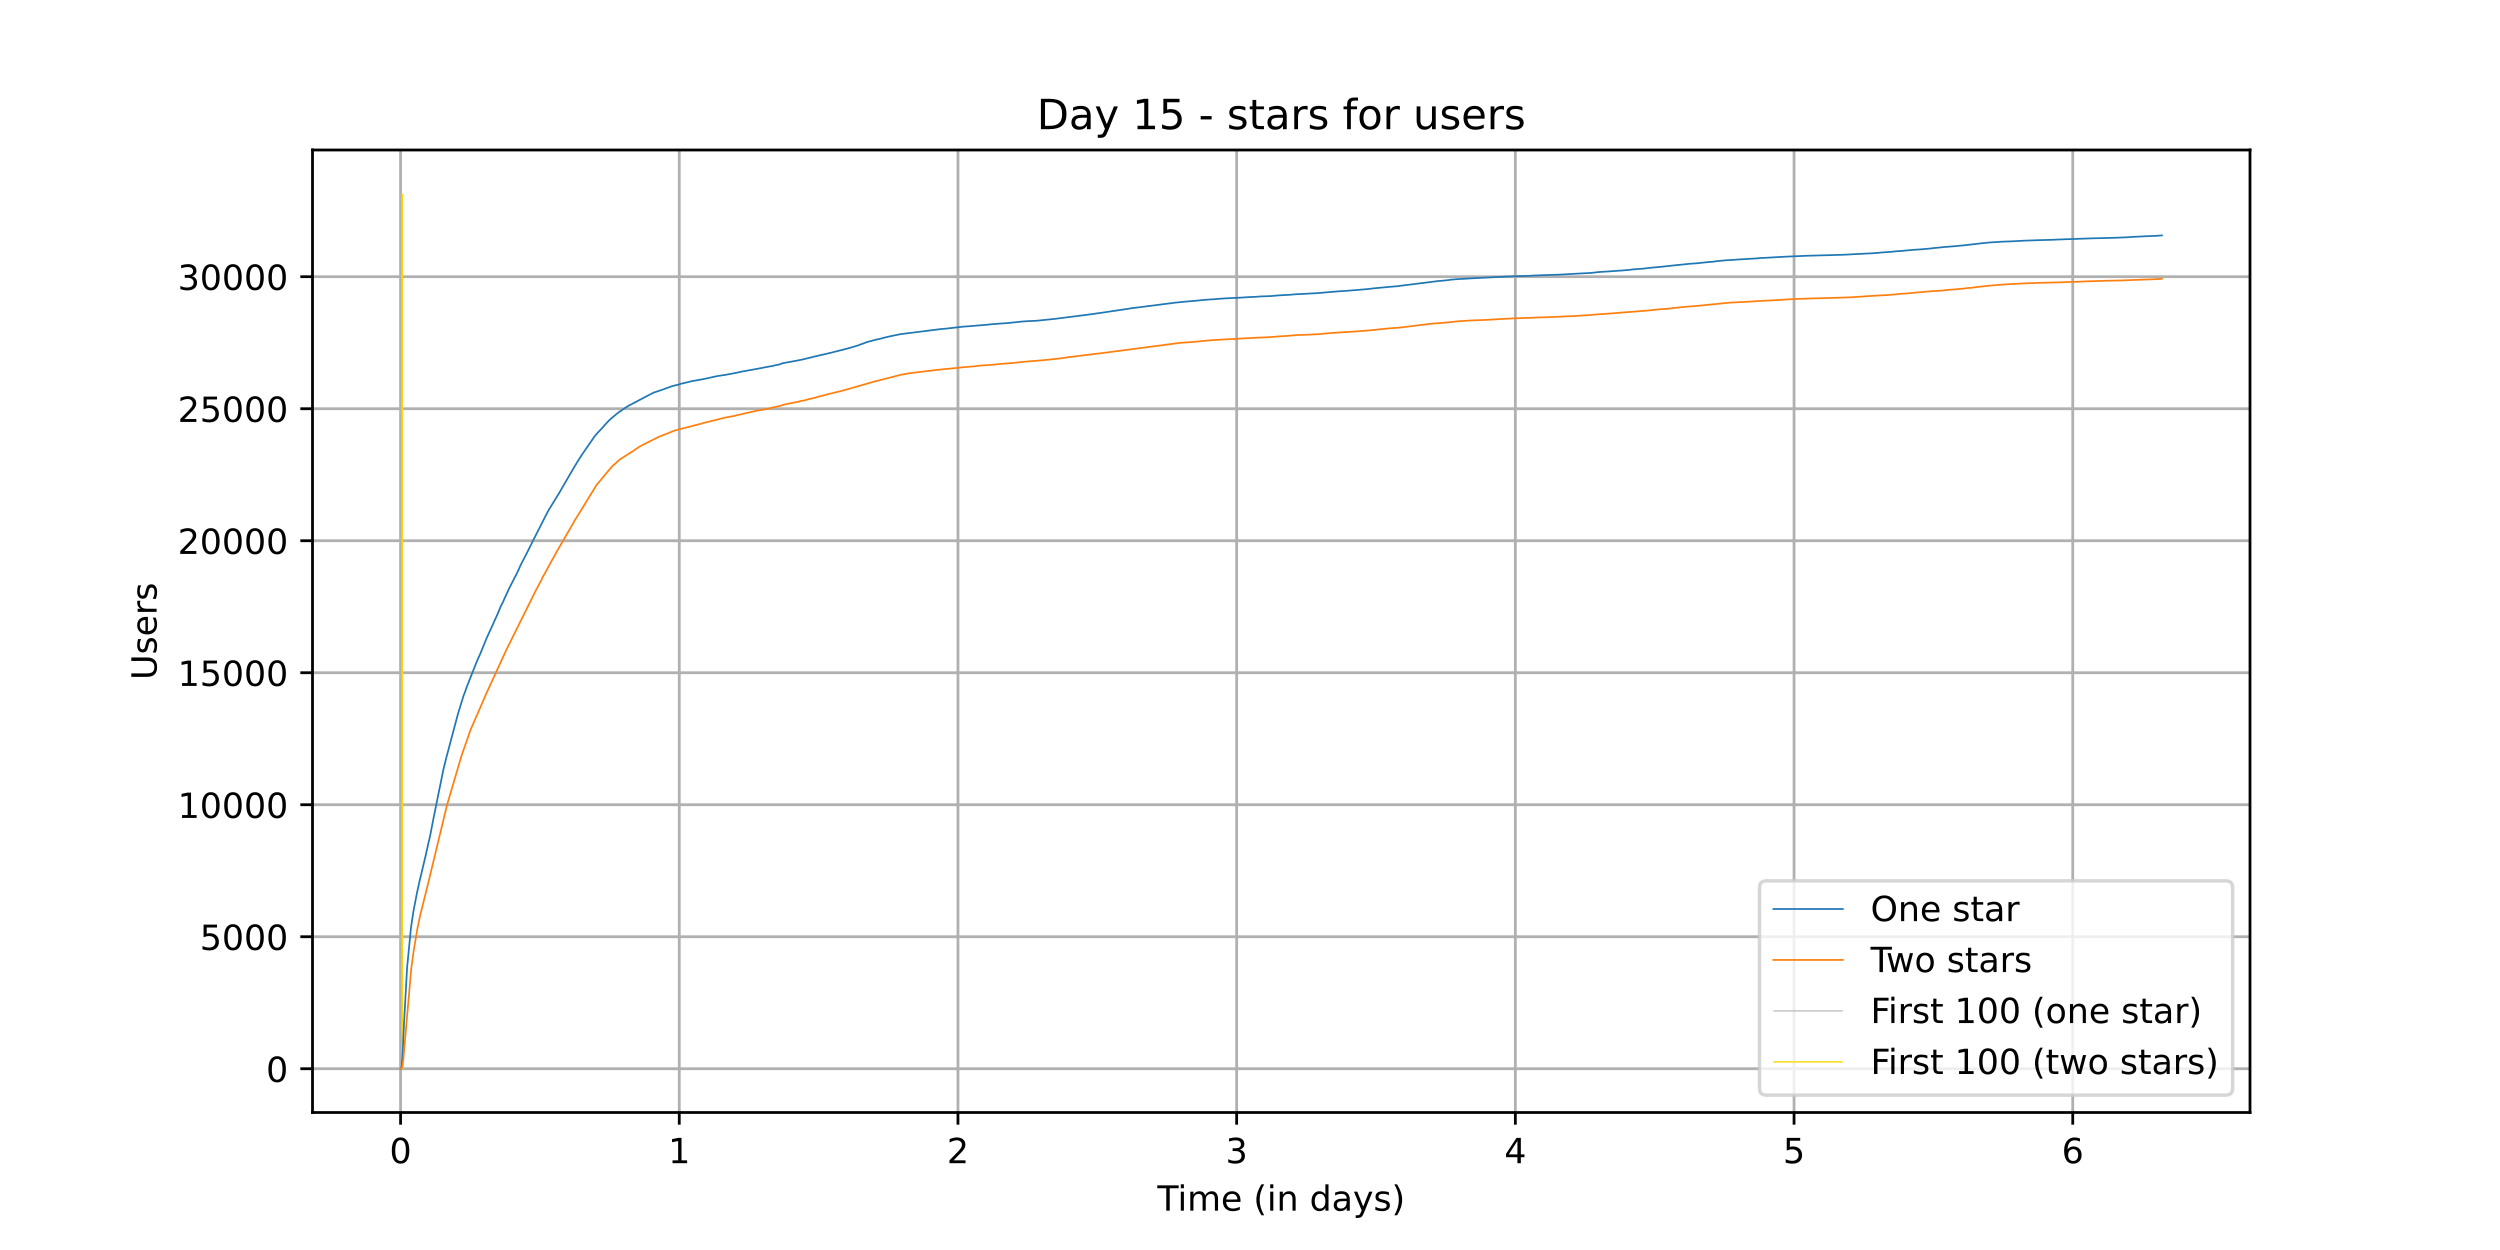 <?xml version="1.0" encoding="utf-8" standalone="no"?>
<!DOCTYPE svg PUBLIC "-//W3C//DTD SVG 1.1//EN"
  "http://www.w3.org/Graphics/SVG/1.1/DTD/svg11.dtd">
<!-- Created with matplotlib (https://matplotlib.org/) -->
<svg height="360pt" version="1.1" viewBox="0 0 720 360" width="720pt" xmlns="http://www.w3.org/2000/svg" xmlns:xlink="http://www.w3.org/1999/xlink">
 <defs>
  <style type="text/css">*{stroke-linecap:butt;stroke-linejoin:round;}</style>
 </defs>
 <g id="figure_1">
  <g id="patch_1">
   <path d="M 0 360 
L 720 360 
L 720 0 
L 0 0 
z
" style="fill:#ffffff;"/>
  </g>
  <g id="axes_1">
   <g id="patch_2">
    <path d="M 90 320.4 
L 648 320.4 
L 648 43.2 
L 90 43.2 
z
" style="fill:#ffffff;"/>
   </g>
   <g id="matplotlib.axis_1">
    <g id="xtick_1">
     <g id="line2d_1">
      <path clip-path="url(#p89fecfaa02)" d="M 115.364 320.4 
L 115.364 43.2 
" style="fill:none;stroke:#b0b0b0;stroke-linecap:square;stroke-width:0.8;"/>
     </g>
     <g id="line2d_2">
      <defs>
       <path d="M 0 0 
L 0 3.5 
" id="ma804db19ac" style="stroke:#000000;stroke-width:0.8;"/>
      </defs>
      <g>
       <use style="stroke:#000000;stroke-width:0.8;" x="115.364" xlink:href="#ma804db19ac" y="320.4"/>
      </g>
     </g>
     <g id="text_1">
      <!-- 0 -->
      <g transform="translate(112.182 334.998)scale(0.1 -0.1)">
       <defs>
        <path d="M 31.781 66.406 
Q 24.172 66.406 20.328 58.906 
Q 16.5 51.422 16.5 36.375 
Q 16.5 21.391 20.328 13.891 
Q 24.172 6.391 31.781 6.391 
Q 39.453 6.391 43.281 13.891 
Q 47.125 21.391 47.125 36.375 
Q 47.125 51.422 43.281 58.906 
Q 39.453 66.406 31.781 66.406 
z
M 31.781 74.219 
Q 44.047 74.219 50.516 64.516 
Q 56.984 54.828 56.984 36.375 
Q 56.984 17.969 50.516 8.266 
Q 44.047 -1.422 31.781 -1.422 
Q 19.531 -1.422 13.062 8.266 
Q 6.594 17.969 6.594 36.375 
Q 6.594 54.828 13.062 64.516 
Q 19.531 74.219 31.781 74.219 
z
" id="DejaVuSans-48"/>
       </defs>
       <use xlink:href="#DejaVuSans-48"/>
      </g>
     </g>
    </g>
    <g id="xtick_2">
     <g id="line2d_3">
      <path clip-path="url(#p89fecfaa02)" d="M 195.628 320.4 
L 195.628 43.2 
" style="fill:none;stroke:#b0b0b0;stroke-linecap:square;stroke-width:0.8;"/>
     </g>
     <g id="line2d_4">
      <g>
       <use style="stroke:#000000;stroke-width:0.8;" x="195.628" xlink:href="#ma804db19ac" y="320.4"/>
      </g>
     </g>
     <g id="text_2">
      <!-- 1 -->
      <g transform="translate(192.447 334.998)scale(0.1 -0.1)">
       <defs>
        <path d="M 12.406 8.297 
L 28.516 8.297 
L 28.516 63.922 
L 10.984 60.406 
L 10.984 69.391 
L 28.422 72.906 
L 38.281 72.906 
L 38.281 8.297 
L 54.391 8.297 
L 54.391 0 
L 12.406 0 
z
" id="DejaVuSans-49"/>
       </defs>
       <use xlink:href="#DejaVuSans-49"/>
      </g>
     </g>
    </g>
    <g id="xtick_3">
     <g id="line2d_5">
      <path clip-path="url(#p89fecfaa02)" d="M 275.892 320.4 
L 275.892 43.2 
" style="fill:none;stroke:#b0b0b0;stroke-linecap:square;stroke-width:0.8;"/>
     </g>
     <g id="line2d_6">
      <g>
       <use style="stroke:#000000;stroke-width:0.8;" x="275.892" xlink:href="#ma804db19ac" y="320.4"/>
      </g>
     </g>
     <g id="text_3">
      <!-- 2 -->
      <g transform="translate(272.711 334.998)scale(0.1 -0.1)">
       <defs>
        <path d="M 19.188 8.297 
L 53.609 8.297 
L 53.609 0 
L 7.328 0 
L 7.328 8.297 
Q 12.938 14.109 22.625 23.891 
Q 32.328 33.688 34.812 36.531 
Q 39.547 41.844 41.422 45.531 
Q 43.312 49.219 43.312 52.781 
Q 43.312 58.594 39.234 62.25 
Q 35.156 65.922 28.609 65.922 
Q 23.969 65.922 18.812 64.312 
Q 13.672 62.703 7.812 59.422 
L 7.812 69.391 
Q 13.766 71.781 18.938 73 
Q 24.125 74.219 28.422 74.219 
Q 39.75 74.219 46.484 68.547 
Q 53.219 62.891 53.219 53.422 
Q 53.219 48.922 51.531 44.891 
Q 49.859 40.875 45.406 35.406 
Q 44.188 33.984 37.641 27.219 
Q 31.109 20.453 19.188 8.297 
z
" id="DejaVuSans-50"/>
       </defs>
       <use xlink:href="#DejaVuSans-50"/>
      </g>
     </g>
    </g>
    <g id="xtick_4">
     <g id="line2d_7">
      <path clip-path="url(#p89fecfaa02)" d="M 356.157 320.4 
L 356.157 43.2 
" style="fill:none;stroke:#b0b0b0;stroke-linecap:square;stroke-width:0.8;"/>
     </g>
     <g id="line2d_8">
      <g>
       <use style="stroke:#000000;stroke-width:0.8;" x="356.157" xlink:href="#ma804db19ac" y="320.4"/>
      </g>
     </g>
     <g id="text_4">
      <!-- 3 -->
      <g transform="translate(352.976 334.998)scale(0.1 -0.1)">
       <defs>
        <path d="M 40.578 39.312 
Q 47.656 37.797 51.625 33 
Q 55.609 28.219 55.609 21.188 
Q 55.609 10.406 48.188 4.484 
Q 40.766 -1.422 27.094 -1.422 
Q 22.516 -1.422 17.656 -0.516 
Q 12.797 0.391 7.625 2.203 
L 7.625 11.719 
Q 11.719 9.328 16.594 8.109 
Q 21.484 6.891 26.812 6.891 
Q 36.078 6.891 40.938 10.547 
Q 45.797 14.203 45.797 21.188 
Q 45.797 27.641 41.281 31.266 
Q 36.766 34.906 28.719 34.906 
L 20.219 34.906 
L 20.219 43.016 
L 29.109 43.016 
Q 36.375 43.016 40.234 45.922 
Q 44.094 48.828 44.094 54.297 
Q 44.094 59.906 40.109 62.906 
Q 36.141 65.922 28.719 65.922 
Q 24.656 65.922 20.016 65.031 
Q 15.375 64.156 9.812 62.312 
L 9.812 71.094 
Q 15.438 72.656 20.344 73.438 
Q 25.25 74.219 29.594 74.219 
Q 40.828 74.219 47.359 69.109 
Q 53.906 64.016 53.906 55.328 
Q 53.906 49.266 50.438 45.094 
Q 46.969 40.922 40.578 39.312 
z
" id="DejaVuSans-51"/>
       </defs>
       <use xlink:href="#DejaVuSans-51"/>
      </g>
     </g>
    </g>
    <g id="xtick_5">
     <g id="line2d_9">
      <path clip-path="url(#p89fecfaa02)" d="M 436.421 320.4 
L 436.421 43.2 
" style="fill:none;stroke:#b0b0b0;stroke-linecap:square;stroke-width:0.8;"/>
     </g>
     <g id="line2d_10">
      <g>
       <use style="stroke:#000000;stroke-width:0.8;" x="436.421" xlink:href="#ma804db19ac" y="320.4"/>
      </g>
     </g>
     <g id="text_5">
      <!-- 4 -->
      <g transform="translate(433.24 334.998)scale(0.1 -0.1)">
       <defs>
        <path d="M 37.797 64.312 
L 12.891 25.391 
L 37.797 25.391 
z
M 35.203 72.906 
L 47.609 72.906 
L 47.609 25.391 
L 58.016 25.391 
L 58.016 17.188 
L 47.609 17.188 
L 47.609 0 
L 37.797 0 
L 37.797 17.188 
L 4.891 17.188 
L 4.891 26.703 
z
" id="DejaVuSans-52"/>
       </defs>
       <use xlink:href="#DejaVuSans-52"/>
      </g>
     </g>
    </g>
    <g id="xtick_6">
     <g id="line2d_11">
      <path clip-path="url(#p89fecfaa02)" d="M 516.686 320.4 
L 516.686 43.2 
" style="fill:none;stroke:#b0b0b0;stroke-linecap:square;stroke-width:0.8;"/>
     </g>
     <g id="line2d_12">
      <g>
       <use style="stroke:#000000;stroke-width:0.8;" x="516.686" xlink:href="#ma804db19ac" y="320.4"/>
      </g>
     </g>
     <g id="text_6">
      <!-- 5 -->
      <g transform="translate(513.504 334.998)scale(0.1 -0.1)">
       <defs>
        <path d="M 10.797 72.906 
L 49.516 72.906 
L 49.516 64.594 
L 19.828 64.594 
L 19.828 46.734 
Q 21.969 47.469 24.109 47.828 
Q 26.266 48.188 28.422 48.188 
Q 40.625 48.188 47.75 41.5 
Q 54.891 34.812 54.891 23.391 
Q 54.891 11.625 47.562 5.094 
Q 40.234 -1.422 26.906 -1.422 
Q 22.312 -1.422 17.547 -0.641 
Q 12.797 0.141 7.719 1.703 
L 7.719 11.625 
Q 12.109 9.234 16.797 8.062 
Q 21.484 6.891 26.703 6.891 
Q 35.156 6.891 40.078 11.328 
Q 45.016 15.766 45.016 23.391 
Q 45.016 31 40.078 35.438 
Q 35.156 39.891 26.703 39.891 
Q 22.75 39.891 18.812 39.016 
Q 14.891 38.141 10.797 36.281 
z
" id="DejaVuSans-53"/>
       </defs>
       <use xlink:href="#DejaVuSans-53"/>
      </g>
     </g>
    </g>
    <g id="xtick_7">
     <g id="line2d_13">
      <path clip-path="url(#p89fecfaa02)" d="M 596.95 320.4 
L 596.95 43.2 
" style="fill:none;stroke:#b0b0b0;stroke-linecap:square;stroke-width:0.8;"/>
     </g>
     <g id="line2d_14">
      <g>
       <use style="stroke:#000000;stroke-width:0.8;" x="596.95" xlink:href="#ma804db19ac" y="320.4"/>
      </g>
     </g>
     <g id="text_7">
      <!-- 6 -->
      <g transform="translate(593.769 334.998)scale(0.1 -0.1)">
       <defs>
        <path d="M 33.016 40.375 
Q 26.375 40.375 22.484 35.828 
Q 18.609 31.297 18.609 23.391 
Q 18.609 15.531 22.484 10.953 
Q 26.375 6.391 33.016 6.391 
Q 39.656 6.391 43.531 10.953 
Q 47.406 15.531 47.406 23.391 
Q 47.406 31.297 43.531 35.828 
Q 39.656 40.375 33.016 40.375 
z
M 52.594 71.297 
L 52.594 62.312 
Q 48.875 64.062 45.094 64.984 
Q 41.312 65.922 37.594 65.922 
Q 27.828 65.922 22.672 59.328 
Q 17.531 52.734 16.797 39.406 
Q 19.672 43.656 24.016 45.922 
Q 28.375 48.188 33.594 48.188 
Q 44.578 48.188 50.953 41.516 
Q 57.328 34.859 57.328 23.391 
Q 57.328 12.156 50.688 5.359 
Q 44.047 -1.422 33.016 -1.422 
Q 20.359 -1.422 13.672 8.266 
Q 6.984 17.969 6.984 36.375 
Q 6.984 53.656 15.188 63.938 
Q 23.391 74.219 37.203 74.219 
Q 40.922 74.219 44.703 73.484 
Q 48.484 72.75 52.594 71.297 
z
" id="DejaVuSans-54"/>
       </defs>
       <use xlink:href="#DejaVuSans-54"/>
      </g>
     </g>
    </g>
    <g id="text_8">
     <!-- Time (in days) -->
     <g transform="translate(333.327 348.677)scale(0.1 -0.1)">
      <defs>
       <path d="M -0.297 72.906 
L 61.375 72.906 
L 61.375 64.594 
L 35.5 64.594 
L 35.5 0 
L 25.594 0 
L 25.594 64.594 
L -0.297 64.594 
z
" id="DejaVuSans-84"/>
       <path d="M 9.422 54.688 
L 18.406 54.688 
L 18.406 0 
L 9.422 0 
z
M 9.422 75.984 
L 18.406 75.984 
L 18.406 64.594 
L 9.422 64.594 
z
" id="DejaVuSans-105"/>
       <path d="M 52 44.188 
Q 55.375 50.25 60.062 53.125 
Q 64.75 56 71.094 56 
Q 79.641 56 84.281 50.016 
Q 88.922 44.047 88.922 33.016 
L 88.922 0 
L 79.891 0 
L 79.891 32.719 
Q 79.891 40.578 77.094 44.375 
Q 74.312 48.188 68.609 48.188 
Q 61.625 48.188 57.562 43.547 
Q 53.516 38.922 53.516 30.906 
L 53.516 0 
L 44.484 0 
L 44.484 32.719 
Q 44.484 40.625 41.703 44.406 
Q 38.922 48.188 33.109 48.188 
Q 26.219 48.188 22.156 43.531 
Q 18.109 38.875 18.109 30.906 
L 18.109 0 
L 9.078 0 
L 9.078 54.688 
L 18.109 54.688 
L 18.109 46.188 
Q 21.188 51.219 25.484 53.609 
Q 29.781 56 35.688 56 
Q 41.656 56 45.828 52.969 
Q 50 49.953 52 44.188 
z
" id="DejaVuSans-109"/>
       <path d="M 56.203 29.594 
L 56.203 25.203 
L 14.891 25.203 
Q 15.484 15.922 20.484 11.062 
Q 25.484 6.203 34.422 6.203 
Q 39.594 6.203 44.453 7.469 
Q 49.312 8.734 54.109 11.281 
L 54.109 2.781 
Q 49.266 0.734 44.188 -0.344 
Q 39.109 -1.422 33.891 -1.422 
Q 20.797 -1.422 13.156 6.188 
Q 5.516 13.812 5.516 26.812 
Q 5.516 40.234 12.766 48.109 
Q 20.016 56 32.328 56 
Q 43.359 56 49.781 48.891 
Q 56.203 41.797 56.203 29.594 
z
M 47.219 32.234 
Q 47.125 39.594 43.094 43.984 
Q 39.062 48.391 32.422 48.391 
Q 24.906 48.391 20.391 44.141 
Q 15.875 39.891 15.188 32.172 
z
" id="DejaVuSans-101"/>
       <path id="DejaVuSans-32"/>
       <path d="M 31 75.875 
Q 24.469 64.656 21.281 53.656 
Q 18.109 42.672 18.109 31.391 
Q 18.109 20.125 21.312 9.062 
Q 24.516 -2 31 -13.188 
L 23.188 -13.188 
Q 15.875 -1.703 12.234 9.375 
Q 8.594 20.453 8.594 31.391 
Q 8.594 42.281 12.203 53.312 
Q 15.828 64.359 23.188 75.875 
z
" id="DejaVuSans-40"/>
       <path d="M 54.891 33.016 
L 54.891 0 
L 45.906 0 
L 45.906 32.719 
Q 45.906 40.484 42.875 44.328 
Q 39.844 48.188 33.797 48.188 
Q 26.516 48.188 22.312 43.547 
Q 18.109 38.922 18.109 30.906 
L 18.109 0 
L 9.078 0 
L 9.078 54.688 
L 18.109 54.688 
L 18.109 46.188 
Q 21.344 51.125 25.703 53.562 
Q 30.078 56 35.797 56 
Q 45.219 56 50.047 50.172 
Q 54.891 44.344 54.891 33.016 
z
" id="DejaVuSans-110"/>
       <path d="M 45.406 46.391 
L 45.406 75.984 
L 54.391 75.984 
L 54.391 0 
L 45.406 0 
L 45.406 8.203 
Q 42.578 3.328 38.25 0.953 
Q 33.938 -1.422 27.875 -1.422 
Q 17.969 -1.422 11.734 6.484 
Q 5.516 14.406 5.516 27.297 
Q 5.516 40.188 11.734 48.094 
Q 17.969 56 27.875 56 
Q 33.938 56 38.25 53.625 
Q 42.578 51.266 45.406 46.391 
z
M 14.797 27.297 
Q 14.797 17.391 18.875 11.75 
Q 22.953 6.109 30.078 6.109 
Q 37.203 6.109 41.297 11.75 
Q 45.406 17.391 45.406 27.297 
Q 45.406 37.203 41.297 42.844 
Q 37.203 48.484 30.078 48.484 
Q 22.953 48.484 18.875 42.844 
Q 14.797 37.203 14.797 27.297 
z
" id="DejaVuSans-100"/>
       <path d="M 34.281 27.484 
Q 23.391 27.484 19.188 25 
Q 14.984 22.516 14.984 16.5 
Q 14.984 11.719 18.141 8.906 
Q 21.297 6.109 26.703 6.109 
Q 34.188 6.109 38.703 11.406 
Q 43.219 16.703 43.219 25.484 
L 43.219 27.484 
z
M 52.203 31.203 
L 52.203 0 
L 43.219 0 
L 43.219 8.297 
Q 40.141 3.328 35.547 0.953 
Q 30.953 -1.422 24.312 -1.422 
Q 15.922 -1.422 10.953 3.297 
Q 6 8.016 6 15.922 
Q 6 25.141 12.172 29.828 
Q 18.359 34.516 30.609 34.516 
L 43.219 34.516 
L 43.219 35.406 
Q 43.219 41.609 39.141 45 
Q 35.062 48.391 27.688 48.391 
Q 23 48.391 18.547 47.266 
Q 14.109 46.141 10.016 43.891 
L 10.016 52.203 
Q 14.938 54.109 19.578 55.047 
Q 24.219 56 28.609 56 
Q 40.484 56 46.344 49.844 
Q 52.203 43.703 52.203 31.203 
z
" id="DejaVuSans-97"/>
       <path d="M 32.172 -5.078 
Q 28.375 -14.844 24.75 -17.812 
Q 21.141 -20.797 15.094 -20.797 
L 7.906 -20.797 
L 7.906 -13.281 
L 13.188 -13.281 
Q 16.891 -13.281 18.938 -11.516 
Q 21 -9.766 23.484 -3.219 
L 25.094 0.875 
L 2.984 54.688 
L 12.5 54.688 
L 29.594 11.922 
L 46.688 54.688 
L 56.203 54.688 
z
" id="DejaVuSans-121"/>
       <path d="M 44.281 53.078 
L 44.281 44.578 
Q 40.484 46.531 36.375 47.5 
Q 32.281 48.484 27.875 48.484 
Q 21.188 48.484 17.844 46.438 
Q 14.5 44.391 14.5 40.281 
Q 14.5 37.156 16.891 35.375 
Q 19.281 33.594 26.516 31.984 
L 29.594 31.297 
Q 39.156 29.25 43.188 25.516 
Q 47.219 21.781 47.219 15.094 
Q 47.219 7.469 41.188 3.016 
Q 35.156 -1.422 24.609 -1.422 
Q 20.219 -1.422 15.453 -0.562 
Q 10.688 0.297 5.422 2 
L 5.422 11.281 
Q 10.406 8.688 15.234 7.391 
Q 20.062 6.109 24.812 6.109 
Q 31.156 6.109 34.562 8.281 
Q 37.984 10.453 37.984 14.406 
Q 37.984 18.062 35.516 20.016 
Q 33.062 21.969 24.703 23.781 
L 21.578 24.516 
Q 13.234 26.266 9.516 29.906 
Q 5.812 33.547 5.812 39.891 
Q 5.812 47.609 11.281 51.797 
Q 16.75 56 26.812 56 
Q 31.781 56 36.172 55.266 
Q 40.578 54.547 44.281 53.078 
z
" id="DejaVuSans-115"/>
       <path d="M 8.016 75.875 
L 15.828 75.875 
Q 23.141 64.359 26.781 53.312 
Q 30.422 42.281 30.422 31.391 
Q 30.422 20.453 26.781 9.375 
Q 23.141 -1.703 15.828 -13.188 
L 8.016 -13.188 
Q 14.5 -2 17.703 9.062 
Q 20.906 20.125 20.906 31.391 
Q 20.906 42.672 17.703 53.656 
Q 14.5 64.656 8.016 75.875 
z
" id="DejaVuSans-41"/>
      </defs>
      <use xlink:href="#DejaVuSans-84"/>
      <use x="57.959" xlink:href="#DejaVuSans-105"/>
      <use x="85.742" xlink:href="#DejaVuSans-109"/>
      <use x="183.154" xlink:href="#DejaVuSans-101"/>
      <use x="244.678" xlink:href="#DejaVuSans-32"/>
      <use x="276.465" xlink:href="#DejaVuSans-40"/>
      <use x="315.479" xlink:href="#DejaVuSans-105"/>
      <use x="343.262" xlink:href="#DejaVuSans-110"/>
      <use x="406.641" xlink:href="#DejaVuSans-32"/>
      <use x="438.428" xlink:href="#DejaVuSans-100"/>
      <use x="501.904" xlink:href="#DejaVuSans-97"/>
      <use x="563.184" xlink:href="#DejaVuSans-121"/>
      <use x="622.363" xlink:href="#DejaVuSans-115"/>
      <use x="674.463" xlink:href="#DejaVuSans-41"/>
     </g>
    </g>
   </g>
   <g id="matplotlib.axis_2">
    <g id="ytick_1">
     <g id="line2d_15">
      <path clip-path="url(#p89fecfaa02)" d="M 90 307.8 
L 648 307.8 
" style="fill:none;stroke:#b0b0b0;stroke-linecap:square;stroke-width:0.8;"/>
     </g>
     <g id="line2d_16">
      <defs>
       <path d="M 0 0 
L -3.5 0 
" id="m6fd75dd769" style="stroke:#000000;stroke-width:0.8;"/>
      </defs>
      <g>
       <use style="stroke:#000000;stroke-width:0.8;" x="90" xlink:href="#m6fd75dd769" y="307.8"/>
      </g>
     </g>
     <g id="text_9">
      <!-- 0 -->
      <g transform="translate(76.638 311.599)scale(0.1 -0.1)">
       <use xlink:href="#DejaVuSans-48"/>
      </g>
     </g>
    </g>
    <g id="ytick_2">
     <g id="line2d_17">
      <path clip-path="url(#p89fecfaa02)" d="M 90 269.782 
L 648 269.782 
" style="fill:none;stroke:#b0b0b0;stroke-linecap:square;stroke-width:0.8;"/>
     </g>
     <g id="line2d_18">
      <g>
       <use style="stroke:#000000;stroke-width:0.8;" x="90" xlink:href="#m6fd75dd769" y="269.782"/>
      </g>
     </g>
     <g id="text_10">
      <!-- 5000 -->
      <g transform="translate(57.55 273.581)scale(0.1 -0.1)">
       <use xlink:href="#DejaVuSans-53"/>
       <use x="63.623" xlink:href="#DejaVuSans-48"/>
       <use x="127.246" xlink:href="#DejaVuSans-48"/>
       <use x="190.869" xlink:href="#DejaVuSans-48"/>
      </g>
     </g>
    </g>
    <g id="ytick_3">
     <g id="line2d_19">
      <path clip-path="url(#p89fecfaa02)" d="M 90 231.764 
L 648 231.764 
" style="fill:none;stroke:#b0b0b0;stroke-linecap:square;stroke-width:0.8;"/>
     </g>
     <g id="line2d_20">
      <g>
       <use style="stroke:#000000;stroke-width:0.8;" x="90" xlink:href="#m6fd75dd769" y="231.764"/>
      </g>
     </g>
     <g id="text_11">
      <!-- 10000 -->
      <g transform="translate(51.188 235.563)scale(0.1 -0.1)">
       <use xlink:href="#DejaVuSans-49"/>
       <use x="63.623" xlink:href="#DejaVuSans-48"/>
       <use x="127.246" xlink:href="#DejaVuSans-48"/>
       <use x="190.869" xlink:href="#DejaVuSans-48"/>
       <use x="254.492" xlink:href="#DejaVuSans-48"/>
      </g>
     </g>
    </g>
    <g id="ytick_4">
     <g id="line2d_21">
      <path clip-path="url(#p89fecfaa02)" d="M 90 193.746 
L 648 193.746 
" style="fill:none;stroke:#b0b0b0;stroke-linecap:square;stroke-width:0.8;"/>
     </g>
     <g id="line2d_22">
      <g>
       <use style="stroke:#000000;stroke-width:0.8;" x="90" xlink:href="#m6fd75dd769" y="193.746"/>
      </g>
     </g>
     <g id="text_12">
      <!-- 15000 -->
      <g transform="translate(51.188 197.545)scale(0.1 -0.1)">
       <use xlink:href="#DejaVuSans-49"/>
       <use x="63.623" xlink:href="#DejaVuSans-53"/>
       <use x="127.246" xlink:href="#DejaVuSans-48"/>
       <use x="190.869" xlink:href="#DejaVuSans-48"/>
       <use x="254.492" xlink:href="#DejaVuSans-48"/>
      </g>
     </g>
    </g>
    <g id="ytick_5">
     <g id="line2d_23">
      <path clip-path="url(#p89fecfaa02)" d="M 90 155.728 
L 648 155.728 
" style="fill:none;stroke:#b0b0b0;stroke-linecap:square;stroke-width:0.8;"/>
     </g>
     <g id="line2d_24">
      <g>
       <use style="stroke:#000000;stroke-width:0.8;" x="90" xlink:href="#m6fd75dd769" y="155.728"/>
      </g>
     </g>
     <g id="text_13">
      <!-- 20000 -->
      <g transform="translate(51.188 159.527)scale(0.1 -0.1)">
       <use xlink:href="#DejaVuSans-50"/>
       <use x="63.623" xlink:href="#DejaVuSans-48"/>
       <use x="127.246" xlink:href="#DejaVuSans-48"/>
       <use x="190.869" xlink:href="#DejaVuSans-48"/>
       <use x="254.492" xlink:href="#DejaVuSans-48"/>
      </g>
     </g>
    </g>
    <g id="ytick_6">
     <g id="line2d_25">
      <path clip-path="url(#p89fecfaa02)" d="M 90 117.71 
L 648 117.71 
" style="fill:none;stroke:#b0b0b0;stroke-linecap:square;stroke-width:0.8;"/>
     </g>
     <g id="line2d_26">
      <g>
       <use style="stroke:#000000;stroke-width:0.8;" x="90" xlink:href="#m6fd75dd769" y="117.71"/>
      </g>
     </g>
     <g id="text_14">
      <!-- 25000 -->
      <g transform="translate(51.188 121.509)scale(0.1 -0.1)">
       <use xlink:href="#DejaVuSans-50"/>
       <use x="63.623" xlink:href="#DejaVuSans-53"/>
       <use x="127.246" xlink:href="#DejaVuSans-48"/>
       <use x="190.869" xlink:href="#DejaVuSans-48"/>
       <use x="254.492" xlink:href="#DejaVuSans-48"/>
      </g>
     </g>
    </g>
    <g id="ytick_7">
     <g id="line2d_27">
      <path clip-path="url(#p89fecfaa02)" d="M 90 79.692 
L 648 79.692 
" style="fill:none;stroke:#b0b0b0;stroke-linecap:square;stroke-width:0.8;"/>
     </g>
     <g id="line2d_28">
      <g>
       <use style="stroke:#000000;stroke-width:0.8;" x="90" xlink:href="#m6fd75dd769" y="79.692"/>
      </g>
     </g>
     <g id="text_15">
      <!-- 30000 -->
      <g transform="translate(51.188 83.491)scale(0.1 -0.1)">
       <use xlink:href="#DejaVuSans-51"/>
       <use x="63.623" xlink:href="#DejaVuSans-48"/>
       <use x="127.246" xlink:href="#DejaVuSans-48"/>
       <use x="190.869" xlink:href="#DejaVuSans-48"/>
       <use x="254.492" xlink:href="#DejaVuSans-48"/>
      </g>
     </g>
    </g>
    <g id="text_16">
     <!-- Users -->
     <g transform="translate(45.108 195.801)rotate(-90)scale(0.1 -0.1)">
      <defs>
       <path d="M 8.688 72.906 
L 18.609 72.906 
L 18.609 28.609 
Q 18.609 16.891 22.844 11.734 
Q 27.094 6.594 36.625 6.594 
Q 46.094 6.594 50.344 11.734 
Q 54.594 16.891 54.594 28.609 
L 54.594 72.906 
L 64.5 72.906 
L 64.5 27.391 
Q 64.5 13.141 57.438 5.859 
Q 50.391 -1.422 36.625 -1.422 
Q 22.797 -1.422 15.734 5.859 
Q 8.688 13.141 8.688 27.391 
z
" id="DejaVuSans-85"/>
       <path d="M 41.109 46.297 
Q 39.594 47.172 37.812 47.578 
Q 36.031 48 33.891 48 
Q 26.266 48 22.188 43.047 
Q 18.109 38.094 18.109 28.812 
L 18.109 0 
L 9.078 0 
L 9.078 54.688 
L 18.109 54.688 
L 18.109 46.188 
Q 20.953 51.172 25.484 53.578 
Q 30.031 56 36.531 56 
Q 37.453 56 38.578 55.875 
Q 39.703 55.766 41.062 55.516 
z
" id="DejaVuSans-114"/>
      </defs>
      <use xlink:href="#DejaVuSans-85"/>
      <use x="73.193" xlink:href="#DejaVuSans-115"/>
      <use x="125.293" xlink:href="#DejaVuSans-101"/>
      <use x="186.816" xlink:href="#DejaVuSans-114"/>
      <use x="227.93" xlink:href="#DejaVuSans-115"/>
     </g>
    </g>
   </g>
   <g id="LineCollection_1">
    <path clip-path="url(#p89fecfaa02)" d="M 115.69 307.8 
L 115.69 55.8 
" style="fill:none;stroke:#c0c0c0;stroke-width:0.4;"/>
   </g>
   <g id="LineCollection_2">
    <path clip-path="url(#p89fecfaa02)" d="M 115.91 307.8 
L 115.91 55.8 
" style="fill:none;stroke:#ffd700;stroke-width:0.4;"/>
   </g>
   <g id="line2d_29">
    <path clip-path="url(#p89fecfaa02)" d="M 115.364 307.8 
L 115.522 307.739 
L 115.69 307.024 
L 115.966 303.382 
L 116.352 294.874 
L 117.236 278.785 
L 118.341 267.349 
L 119.059 262.505 
L 120.108 257.046 
L 120.826 253.799 
L 122.541 246.599 
L 123.427 242.622 
L 123.759 241.223 
L 124.091 239.634 
L 124.865 235.589 
L 127.688 221.674 
L 128.407 218.709 
L 131.888 205.608 
L 133.546 200.224 
L 133.876 199.449 
L 134.319 198.11 
L 137.301 190.56 
L 138.407 188.074 
L 140.174 183.724 
L 141.776 180.227 
L 142.274 179.094 
L 143.322 176.82 
L 144.207 174.646 
L 144.372 174.334 
L 144.925 173.262 
L 145.477 171.962 
L 145.698 171.536 
L 146.471 169.81 
L 146.748 169.247 
L 148.128 166.54 
L 148.791 165.271 
L 149.455 163.887 
L 149.896 162.83 
L 151.94 158.876 
L 152.271 158.214 
L 153.597 155.538 
L 156.469 149.888 
L 156.856 149.113 
L 157.795 147.303 
L 158.016 146.908 
L 159.839 143.927 
L 160.667 142.581 
L 160.778 142.429 
L 165.033 135.107 
L 166.083 133.358 
L 166.635 132.453 
L 167.077 131.784 
L 167.52 131.07 
L 171.112 125.861 
L 171.333 125.565 
L 171.886 124.903 
L 172.383 124.356 
L 173.213 123.504 
L 174.096 122.493 
L 175.146 121.352 
L 175.477 121.01 
L 176.141 120.432 
L 176.527 120.105 
L 176.859 119.831 
L 177.025 119.687 
L 178.02 118.866 
L 178.352 118.622 
L 178.959 118.242 
L 179.18 118.075 
L 179.401 117.908 
L 179.843 117.611 
L 180.064 117.444 
L 180.45 117.223 
L 180.948 116.904 
L 181.39 116.668 
L 186.087 114.182 
L 186.584 113.931 
L 187.69 113.361 
L 188.297 113.057 
L 190.396 112.365 
L 192.938 111.437 
L 193.435 111.262 
L 194.318 111.011 
L 195.423 110.776 
L 195.865 110.593 
L 198.847 109.878 
L 199.234 109.772 
L 202.383 109.224 
L 204.095 108.859 
L 205.255 108.593 
L 206.802 108.274 
L 207.575 108.168 
L 207.906 108.107 
L 208.735 107.985 
L 209.343 107.879 
L 210.502 107.666 
L 212.27 107.324 
L 212.656 107.232 
L 213.32 107.073 
L 215.971 106.601 
L 216.468 106.51 
L 218.898 106.069 
L 219.451 105.955 
L 221.55 105.552 
L 222.323 105.453 
L 222.987 105.271 
L 223.374 105.156 
L 224.092 105.058 
L 224.479 104.959 
L 225.475 104.579 
L 225.862 104.525 
L 228.403 104.062 
L 229.397 103.887 
L 229.894 103.78 
L 231.44 103.461 
L 234.755 102.647 
L 235.197 102.541 
L 237.627 101.986 
L 238.678 101.742 
L 244.206 100.343 
L 244.924 100.138 
L 247.356 99.408 
L 247.687 99.233 
L 248.296 99.058 
L 249.014 98.769 
L 249.456 98.602 
L 250.341 98.336 
L 250.892 98.23 
L 251.445 98.032 
L 251.887 97.933 
L 253.932 97.469 
L 254.153 97.378 
L 254.816 97.211 
L 255.921 96.952 
L 257.745 96.564 
L 259.402 96.23 
L 260.12 96.139 
L 271.116 94.747 
L 272.496 94.641 
L 277.467 94.07 
L 278.96 93.964 
L 280.837 93.812 
L 282.107 93.705 
L 284.21 93.531 
L 285.095 93.432 
L 285.702 93.363 
L 287.194 93.264 
L 287.804 93.211 
L 289.406 93.097 
L 290.676 92.991 
L 294.101 92.633 
L 295.371 92.527 
L 296.642 92.458 
L 298.908 92.352 
L 299.626 92.261 
L 302.553 91.964 
L 303.547 91.858 
L 314.817 90.428 
L 315.37 90.345 
L 315.7 90.284 
L 316.529 90.177 
L 325.369 88.862 
L 325.922 88.756 
L 326.64 88.672 
L 338.524 87.159 
L 339.573 87.052 
L 342.335 86.786 
L 343.717 86.68 
L 344.048 86.649 
L 346.976 86.353 
L 348.412 86.246 
L 349.571 86.193 
L 350.731 86.087 
L 352.444 85.957 
L 354.598 85.851 
L 355.15 85.813 
L 356.145 85.783 
L 357.912 85.684 
L 358.464 85.638 
L 360.452 85.532 
L 361.502 85.494 
L 362.828 85.387 
L 363.878 85.349 
L 366.308 85.25 
L 366.86 85.197 
L 367.965 85.091 
L 369.346 85.007 
L 371.389 84.9 
L 373.377 84.733 
L 375.863 84.627 
L 377.354 84.528 
L 379.455 84.421 
L 381.775 84.216 
L 382.88 84.117 
L 383.488 84.056 
L 384.924 83.965 
L 385.31 83.904 
L 387.298 83.798 
L 389.398 83.623 
L 390.778 83.524 
L 391.11 83.494 
L 392.27 83.387 
L 394.258 83.22 
L 394.976 83.114 
L 397.959 82.817 
L 399.065 82.726 
L 399.451 82.673 
L 400.722 82.566 
L 402.547 82.422 
L 403.21 82.323 
L 403.596 82.27 
L 413.268 81.061 
L 414.042 80.954 
L 416.087 80.779 
L 416.972 80.68 
L 417.856 80.551 
L 419.017 80.452 
L 419.624 80.399 
L 421.669 80.293 
L 423.105 80.201 
L 425.15 80.095 
L 426.475 80.019 
L 428.74 79.913 
L 430.011 79.844 
L 432.11 79.738 
L 433.325 79.677 
L 435.977 79.57 
L 436.971 79.54 
L 440.397 79.434 
L 441.779 79.35 
L 444.65 79.243 
L 445.7 79.205 
L 448.793 79.107 
L 449.29 79.084 
L 451.279 78.977 
L 452.715 78.886 
L 454.758 78.78 
L 455.974 78.719 
L 458.018 78.62 
L 458.682 78.544 
L 459.565 78.453 
L 459.951 78.392 
L 461.388 78.285 
L 461.886 78.255 
L 463.653 78.148 
L 465.365 78.019 
L 467.077 77.913 
L 469.397 77.707 
L 470.06 77.616 
L 470.391 77.578 
L 471.772 77.472 
L 473.32 77.365 
L 474.203 77.259 
L 474.977 77.16 
L 477.574 76.909 
L 478.789 76.803 
L 482.712 76.369 
L 483.816 76.263 
L 486.91 75.943 
L 488.566 75.837 
L 492.102 75.464 
L 493.427 75.373 
L 493.649 75.328 
L 494.367 75.221 
L 497.129 74.955 
L 499.007 74.849 
L 500.663 74.727 
L 502.652 74.62 
L 504.254 74.514 
L 505.911 74.423 
L 506.243 74.392 
L 507.403 74.286 
L 508.453 74.248 
L 510.33 74.141 
L 511.656 74.065 
L 513.479 73.959 
L 514.639 73.906 
L 517.125 73.799 
L 518.23 73.754 
L 520.715 73.647 
L 521.654 73.624 
L 525.465 73.518 
L 526.349 73.503 
L 529.885 73.396 
L 530.879 73.366 
L 533.089 73.259 
L 533.64 73.221 
L 535.85 73.115 
L 537.12 73.046 
L 539.276 72.94 
L 540.877 72.826 
L 541.871 72.72 
L 543.529 72.605 
L 544.744 72.507 
L 545.296 72.461 
L 546.29 72.355 
L 547.616 72.279 
L 548.666 72.172 
L 551.096 71.944 
L 552.864 71.838 
L 554.908 71.663 
L 556.012 71.564 
L 556.73 71.465 
L 557.835 71.358 
L 560.487 71.1 
L 561.869 70.994 
L 563.746 70.841 
L 564.63 70.743 
L 565.183 70.697 
L 566.177 70.591 
L 571.315 69.997 
L 572.42 69.891 
L 573.028 69.83 
L 574.795 69.724 
L 576.397 69.61 
L 579.436 69.503 
L 580.706 69.435 
L 582.639 69.328 
L 583.689 69.29 
L 586.726 69.184 
L 587.721 69.153 
L 591.422 69.047 
L 592.637 68.986 
L 595.398 68.88 
L 596.227 68.872 
L 598.934 68.766 
L 599.984 68.728 
L 603.243 68.621 
L 604.127 68.606 
L 608.324 68.5 
L 609.319 68.469 
L 612.025 68.363 
L 613.295 68.294 
L 614.736 68.188 
L 615.73 68.157 
L 617.664 68.051 
L 618.714 68.013 
L 621.144 67.906 
L 622.636 67.8 
L 622.636 67.8 
" style="fill:none;stroke:#1f77b4;stroke-linecap:square;stroke-width:0.5;"/>
   </g>
   <g id="line2d_30">
    <path clip-path="url(#p89fecfaa02)" d="M 115.364 307.8 
L 115.634 307.777 
L 115.855 307.207 
L 116.131 305.412 
L 118.451 278.861 
L 119.169 273.629 
L 120.164 267.691 
L 120.992 263.676 
L 122.041 259.487 
L 123.096 255.252 
L 128.738 231.855 
L 132.993 217.408 
L 134.429 213.333 
L 135.589 210.003 
L 136.473 208.018 
L 139.18 201.783 
L 139.733 200.437 
L 145.863 187.093 
L 154.315 170.046 
L 154.647 169.475 
L 155.586 167.628 
L 155.807 167.324 
L 156.304 166.16 
L 156.912 165.156 
L 159.121 161.066 
L 159.287 160.807 
L 159.563 160.328 
L 159.895 159.712 
L 160.557 158.496 
L 164.315 152.025 
L 164.536 151.645 
L 165.475 149.972 
L 166.802 147.82 
L 167.133 147.296 
L 171.886 139.548 
L 172.051 139.373 
L 172.328 139.061 
L 176.141 134.461 
L 176.417 134.263 
L 176.693 133.929 
L 176.859 133.814 
L 177.136 133.586 
L 177.412 133.343 
L 177.743 132.986 
L 178.461 132.362 
L 181.777 130.233 
L 182.385 129.891 
L 182.827 129.549 
L 183.656 128.994 
L 183.988 128.758 
L 184.706 128.347 
L 185.092 128.157 
L 185.81 127.754 
L 186.419 127.473 
L 186.916 127.222 
L 189.734 125.808 
L 194.429 123.96 
L 194.981 123.854 
L 195.478 123.679 
L 202.051 121.998 
L 202.659 121.808 
L 206.911 120.759 
L 207.74 120.539 
L 208.458 120.356 
L 210.337 119.991 
L 211.497 119.778 
L 211.883 119.679 
L 214.038 119.193 
L 214.7 119.003 
L 215.253 118.881 
L 215.75 118.782 
L 218.07 118.257 
L 221.329 117.71 
L 222.378 117.383 
L 223.871 117.094 
L 224.203 116.988 
L 224.645 116.912 
L 225.144 116.744 
L 225.585 116.562 
L 227.132 116.25 
L 228.9 115.9 
L 229.397 115.802 
L 229.894 115.71 
L 230.446 115.513 
L 231.109 115.414 
L 231.606 115.322 
L 232.434 115.117 
L 232.822 114.98 
L 233.375 114.874 
L 234.037 114.699 
L 234.59 114.593 
L 235.032 114.44 
L 235.363 114.342 
L 236.358 114.098 
L 237.186 113.87 
L 238.071 113.657 
L 238.292 113.574 
L 238.678 113.475 
L 241.994 112.676 
L 242.436 112.57 
L 250.341 110.312 
L 250.782 110.175 
L 251.224 110.068 
L 251.666 109.901 
L 252.993 109.627 
L 253.49 109.468 
L 258.739 108.122 
L 259.126 108.015 
L 261.115 107.643 
L 261.501 107.544 
L 268.575 106.685 
L 269.348 106.586 
L 269.734 106.54 
L 270.84 106.449 
L 271.281 106.373 
L 272.441 106.274 
L 273.049 106.213 
L 275.7 105.955 
L 276.694 105.848 
L 277.135 105.78 
L 278.573 105.674 
L 279.18 105.613 
L 280.395 105.514 
L 281.113 105.43 
L 281.998 105.331 
L 282.605 105.263 
L 284.486 105.156 
L 286.531 104.989 
L 287.416 104.883 
L 288.081 104.814 
L 289.737 104.693 
L 291.34 104.586 
L 292.002 104.503 
L 293.052 104.404 
L 293.77 104.312 
L 294.709 104.206 
L 296.753 104.031 
L 298.245 103.925 
L 300.399 103.742 
L 301.558 103.636 
L 305.979 103.142 
L 306.641 103.035 
L 307.524 102.898 
L 308.242 102.799 
L 315.867 101.864 
L 316.915 101.758 
L 317.744 101.644 
L 339.74 98.754 
L 341.286 98.648 
L 343.053 98.519 
L 344.545 98.412 
L 345.153 98.344 
L 346.036 98.237 
L 346.644 98.176 
L 347.915 98.07 
L 349.737 97.925 
L 351.671 97.819 
L 352.223 97.773 
L 354.653 97.667 
L 355.813 97.614 
L 357.194 97.507 
L 358.519 97.431 
L 360.673 97.325 
L 361.999 97.249 
L 364.596 97.142 
L 365.7 97.097 
L 367.026 96.99 
L 367.358 96.96 
L 369.07 96.831 
L 370.947 96.732 
L 371.665 96.648 
L 373.598 96.496 
L 376.636 96.39 
L 377.687 96.344 
L 379.732 96.245 
L 380.283 96.199 
L 381.388 96.093 
L 382.051 96.017 
L 383.266 95.911 
L 383.763 95.88 
L 385.697 95.774 
L 386.36 95.705 
L 388.183 95.606 
L 388.734 95.553 
L 390.778 95.447 
L 393.099 95.241 
L 394.646 95.135 
L 395.364 95.044 
L 396.523 94.945 
L 396.8 94.907 
L 397.518 94.816 
L 400.059 94.572 
L 401.44 94.466 
L 403.044 94.352 
L 403.984 94.245 
L 411.444 93.318 
L 412.605 93.211 
L 413.268 93.135 
L 414.981 93.029 
L 415.589 92.968 
L 416.807 92.861 
L 420.012 92.527 
L 421.558 92.42 
L 423.049 92.322 
L 425.868 92.215 
L 426.972 92.17 
L 429.237 92.063 
L 430.729 91.964 
L 432.497 91.858 
L 432.994 91.835 
L 434.099 91.789 
L 436.088 91.683 
L 437.082 91.652 
L 440.618 91.546 
L 441.944 91.47 
L 445.424 91.364 
L 445.921 91.341 
L 447.026 91.295 
L 449.622 91.189 
L 450.948 91.113 
L 453.764 91.006 
L 455.532 90.877 
L 457.41 90.77 
L 459.731 90.565 
L 461.277 90.459 
L 462.99 90.337 
L 464.536 90.231 
L 466.746 90.041 
L 468.181 89.934 
L 469.949 89.805 
L 471.331 89.698 
L 473.209 89.546 
L 474.535 89.44 
L 478.182 89.052 
L 479.783 88.953 
L 480.391 88.9 
L 481.33 88.794 
L 482.159 88.679 
L 483.319 88.573 
L 486.136 88.292 
L 487.738 88.185 
L 490.003 87.98 
L 490.997 87.874 
L 491.384 87.813 
L 492.765 87.706 
L 495.748 87.402 
L 496.632 87.296 
L 498.73 87.121 
L 501.106 87.014 
L 502.431 86.938 
L 504.696 86.832 
L 505.249 86.786 
L 506.961 86.657 
L 509.502 86.55 
L 510.773 86.482 
L 512.54 86.376 
L 514.031 86.277 
L 516.13 86.17 
L 516.517 86.125 
L 520.052 86.018 
L 520.384 85.988 
L 524.582 85.881 
L 525.576 85.851 
L 529.332 85.744 
L 529.774 85.729 
L 533.033 85.623 
L 534.524 85.524 
L 536.181 85.418 
L 537.949 85.288 
L 539.827 85.182 
L 541.264 85.091 
L 543.418 84.984 
L 545.518 84.809 
L 546.566 84.71 
L 546.954 84.65 
L 548.831 84.543 
L 551.483 84.292 
L 552.643 84.186 
L 554.741 84.003 
L 556.123 83.897 
L 557.779 83.775 
L 559.383 83.676 
L 560.045 83.593 
L 560.984 83.486 
L 562.531 83.38 
L 563.691 83.273 
L 565.791 83.091 
L 566.398 82.984 
L 568.167 82.848 
L 568.719 82.741 
L 569.437 82.657 
L 573.359 82.232 
L 574.795 82.125 
L 576.839 81.95 
L 578.551 81.844 
L 579.656 81.798 
L 581.589 81.692 
L 582.86 81.623 
L 586.175 81.517 
L 587.445 81.448 
L 592.361 81.342 
L 593.3 81.319 
L 595.841 81.213 
L 596.78 81.19 
L 599.873 81.083 
L 600.426 81.038 
L 604.679 80.931 
L 605.894 80.871 
L 611.142 80.764 
L 612.301 80.711 
L 615.344 80.604 
L 616.504 80.551 
L 619.764 80.445 
L 620.979 80.384 
L 622.636 80.285 
L 622.636 80.285 
" style="fill:none;stroke:#ff7f0e;stroke-linecap:square;stroke-width:0.5;"/>
   </g>
   <g id="patch_3">
    <path d="M 90 320.4 
L 90 43.2 
" style="fill:none;stroke:#000000;stroke-linecap:square;stroke-linejoin:miter;stroke-width:0.8;"/>
   </g>
   <g id="patch_4">
    <path d="M 648 320.4 
L 648 43.2 
" style="fill:none;stroke:#000000;stroke-linecap:square;stroke-linejoin:miter;stroke-width:0.8;"/>
   </g>
   <g id="patch_5">
    <path d="M 90 320.4 
L 648 320.4 
" style="fill:none;stroke:#000000;stroke-linecap:square;stroke-linejoin:miter;stroke-width:0.8;"/>
   </g>
   <g id="patch_6">
    <path d="M 90 43.2 
L 648 43.2 
" style="fill:none;stroke:#000000;stroke-linecap:square;stroke-linejoin:miter;stroke-width:0.8;"/>
   </g>
   <g id="text_17">
    <!-- Day 15 - stars for users -->
    <g transform="translate(298.609 37.2)scale(0.12 -0.12)">
     <defs>
      <path d="M 19.672 64.797 
L 19.672 8.109 
L 31.594 8.109 
Q 46.688 8.109 53.688 14.938 
Q 60.688 21.781 60.688 36.531 
Q 60.688 51.172 53.688 57.984 
Q 46.688 64.797 31.594 64.797 
z
M 9.812 72.906 
L 30.078 72.906 
Q 51.266 72.906 61.172 64.094 
Q 71.094 55.281 71.094 36.531 
Q 71.094 17.672 61.125 8.828 
Q 51.172 0 30.078 0 
L 9.812 0 
z
" id="DejaVuSans-68"/>
      <path d="M 4.891 31.391 
L 31.203 31.391 
L 31.203 23.391 
L 4.891 23.391 
z
" id="DejaVuSans-45"/>
      <path d="M 18.312 70.219 
L 18.312 54.688 
L 36.812 54.688 
L 36.812 47.703 
L 18.312 47.703 
L 18.312 18.016 
Q 18.312 11.328 20.141 9.422 
Q 21.969 7.516 27.594 7.516 
L 36.812 7.516 
L 36.812 0 
L 27.594 0 
Q 17.188 0 13.234 3.875 
Q 9.281 7.766 9.281 18.016 
L 9.281 47.703 
L 2.688 47.703 
L 2.688 54.688 
L 9.281 54.688 
L 9.281 70.219 
z
" id="DejaVuSans-116"/>
      <path d="M 37.109 75.984 
L 37.109 68.5 
L 28.516 68.5 
Q 23.688 68.5 21.797 66.547 
Q 19.922 64.594 19.922 59.516 
L 19.922 54.688 
L 34.719 54.688 
L 34.719 47.703 
L 19.922 47.703 
L 19.922 0 
L 10.891 0 
L 10.891 47.703 
L 2.297 47.703 
L 2.297 54.688 
L 10.891 54.688 
L 10.891 58.5 
Q 10.891 67.625 15.141 71.797 
Q 19.391 75.984 28.609 75.984 
z
" id="DejaVuSans-102"/>
      <path d="M 30.609 48.391 
Q 23.391 48.391 19.188 42.75 
Q 14.984 37.109 14.984 27.297 
Q 14.984 17.484 19.156 11.844 
Q 23.344 6.203 30.609 6.203 
Q 37.797 6.203 41.984 11.859 
Q 46.188 17.531 46.188 27.297 
Q 46.188 37.016 41.984 42.703 
Q 37.797 48.391 30.609 48.391 
z
M 30.609 56 
Q 42.328 56 49.016 48.375 
Q 55.719 40.766 55.719 27.297 
Q 55.719 13.875 49.016 6.219 
Q 42.328 -1.422 30.609 -1.422 
Q 18.844 -1.422 12.172 6.219 
Q 5.516 13.875 5.516 27.297 
Q 5.516 40.766 12.172 48.375 
Q 18.844 56 30.609 56 
z
" id="DejaVuSans-111"/>
      <path d="M 8.5 21.578 
L 8.5 54.688 
L 17.484 54.688 
L 17.484 21.922 
Q 17.484 14.156 20.5 10.266 
Q 23.531 6.391 29.594 6.391 
Q 36.859 6.391 41.078 11.031 
Q 45.312 15.672 45.312 23.688 
L 45.312 54.688 
L 54.297 54.688 
L 54.297 0 
L 45.312 0 
L 45.312 8.406 
Q 42.047 3.422 37.719 1 
Q 33.406 -1.422 27.688 -1.422 
Q 18.266 -1.422 13.375 4.438 
Q 8.5 10.297 8.5 21.578 
z
M 31.109 56 
z
" id="DejaVuSans-117"/>
     </defs>
     <use xlink:href="#DejaVuSans-68"/>
     <use x="77.002" xlink:href="#DejaVuSans-97"/>
     <use x="138.281" xlink:href="#DejaVuSans-121"/>
     <use x="197.461" xlink:href="#DejaVuSans-32"/>
     <use x="229.248" xlink:href="#DejaVuSans-49"/>
     <use x="292.871" xlink:href="#DejaVuSans-53"/>
     <use x="356.494" xlink:href="#DejaVuSans-32"/>
     <use x="388.281" xlink:href="#DejaVuSans-45"/>
     <use x="424.365" xlink:href="#DejaVuSans-32"/>
     <use x="456.152" xlink:href="#DejaVuSans-115"/>
     <use x="508.252" xlink:href="#DejaVuSans-116"/>
     <use x="547.461" xlink:href="#DejaVuSans-97"/>
     <use x="608.74" xlink:href="#DejaVuSans-114"/>
     <use x="649.854" xlink:href="#DejaVuSans-115"/>
     <use x="701.953" xlink:href="#DejaVuSans-32"/>
     <use x="733.74" xlink:href="#DejaVuSans-102"/>
     <use x="768.945" xlink:href="#DejaVuSans-111"/>
     <use x="830.127" xlink:href="#DejaVuSans-114"/>
     <use x="871.24" xlink:href="#DejaVuSans-32"/>
     <use x="903.027" xlink:href="#DejaVuSans-117"/>
     <use x="966.406" xlink:href="#DejaVuSans-115"/>
     <use x="1018.506" xlink:href="#DejaVuSans-101"/>
     <use x="1080.029" xlink:href="#DejaVuSans-114"/>
     <use x="1121.143" xlink:href="#DejaVuSans-115"/>
    </g>
   </g>
   <g id="legend_1">
    <g id="patch_7">
     <path d="M 508.734 315.4 
L 641 315.4 
Q 643 315.4 643 313.4 
L 643 255.688 
Q 643 253.688 641 253.688 
L 508.734 253.688 
Q 506.734 253.688 506.734 255.688 
L 506.734 313.4 
Q 506.734 315.4 508.734 315.4 
z
" style="fill:#ffffff;opacity:0.8;stroke:#cccccc;stroke-linejoin:miter;"/>
    </g>
    <g id="line2d_31">
     <path d="M 510.734 261.786 
L 530.734 261.786 
" style="fill:none;stroke:#1f77b4;stroke-linecap:square;stroke-width:0.5;"/>
    </g>
    <g id="line2d_32"/>
    <g id="text_18">
     <!-- One star -->
     <g transform="translate(538.734 265.286)scale(0.1 -0.1)">
      <defs>
       <path d="M 39.406 66.219 
Q 28.656 66.219 22.328 58.203 
Q 16.016 50.203 16.016 36.375 
Q 16.016 22.609 22.328 14.594 
Q 28.656 6.594 39.406 6.594 
Q 50.141 6.594 56.422 14.594 
Q 62.703 22.609 62.703 36.375 
Q 62.703 50.203 56.422 58.203 
Q 50.141 66.219 39.406 66.219 
z
M 39.406 74.219 
Q 54.734 74.219 63.906 63.938 
Q 73.094 53.656 73.094 36.375 
Q 73.094 19.141 63.906 8.859 
Q 54.734 -1.422 39.406 -1.422 
Q 24.031 -1.422 14.812 8.828 
Q 5.609 19.094 5.609 36.375 
Q 5.609 53.656 14.812 63.938 
Q 24.031 74.219 39.406 74.219 
z
" id="DejaVuSans-79"/>
      </defs>
      <use xlink:href="#DejaVuSans-79"/>
      <use x="78.711" xlink:href="#DejaVuSans-110"/>
      <use x="142.09" xlink:href="#DejaVuSans-101"/>
      <use x="203.613" xlink:href="#DejaVuSans-32"/>
      <use x="235.4" xlink:href="#DejaVuSans-115"/>
      <use x="287.5" xlink:href="#DejaVuSans-116"/>
      <use x="326.709" xlink:href="#DejaVuSans-97"/>
      <use x="387.988" xlink:href="#DejaVuSans-114"/>
     </g>
    </g>
    <g id="line2d_33">
     <path d="M 510.734 276.464 
L 530.734 276.464 
" style="fill:none;stroke:#ff7f0e;stroke-linecap:square;stroke-width:0.5;"/>
    </g>
    <g id="line2d_34"/>
    <g id="text_19">
     <!-- Two stars -->
     <g transform="translate(538.734 279.964)scale(0.1 -0.1)">
      <defs>
       <path d="M 4.203 54.688 
L 13.188 54.688 
L 24.422 12.016 
L 35.594 54.688 
L 46.188 54.688 
L 57.422 12.016 
L 68.609 54.688 
L 77.594 54.688 
L 63.281 0 
L 52.688 0 
L 40.922 44.828 
L 29.109 0 
L 18.5 0 
z
" id="DejaVuSans-119"/>
      </defs>
      <use xlink:href="#DejaVuSans-84"/>
      <use x="44.584" xlink:href="#DejaVuSans-119"/>
      <use x="126.371" xlink:href="#DejaVuSans-111"/>
      <use x="187.553" xlink:href="#DejaVuSans-32"/>
      <use x="219.34" xlink:href="#DejaVuSans-115"/>
      <use x="271.439" xlink:href="#DejaVuSans-116"/>
      <use x="310.648" xlink:href="#DejaVuSans-97"/>
      <use x="371.928" xlink:href="#DejaVuSans-114"/>
      <use x="413.041" xlink:href="#DejaVuSans-115"/>
     </g>
    </g>
    <g id="line2d_35">
     <path d="M 510.734 291.142 
L 530.734 291.142 
" style="fill:none;stroke:#c0c0c0;stroke-width:0.4;"/>
    </g>
    <g id="text_20">
     <!-- First 100 (one star) -->
     <g transform="translate(538.734 294.642)scale(0.1 -0.1)">
      <defs>
       <path d="M 9.812 72.906 
L 51.703 72.906 
L 51.703 64.594 
L 19.672 64.594 
L 19.672 43.109 
L 48.578 43.109 
L 48.578 34.812 
L 19.672 34.812 
L 19.672 0 
L 9.812 0 
z
" id="DejaVuSans-70"/>
      </defs>
      <use xlink:href="#DejaVuSans-70"/>
      <use x="50.27" xlink:href="#DejaVuSans-105"/>
      <use x="78.053" xlink:href="#DejaVuSans-114"/>
      <use x="119.166" xlink:href="#DejaVuSans-115"/>
      <use x="171.266" xlink:href="#DejaVuSans-116"/>
      <use x="210.475" xlink:href="#DejaVuSans-32"/>
      <use x="242.262" xlink:href="#DejaVuSans-49"/>
      <use x="305.885" xlink:href="#DejaVuSans-48"/>
      <use x="369.508" xlink:href="#DejaVuSans-48"/>
      <use x="433.131" xlink:href="#DejaVuSans-32"/>
      <use x="464.918" xlink:href="#DejaVuSans-40"/>
      <use x="503.932" xlink:href="#DejaVuSans-111"/>
      <use x="565.113" xlink:href="#DejaVuSans-110"/>
      <use x="628.492" xlink:href="#DejaVuSans-101"/>
      <use x="690.016" xlink:href="#DejaVuSans-32"/>
      <use x="721.803" xlink:href="#DejaVuSans-115"/>
      <use x="773.902" xlink:href="#DejaVuSans-116"/>
      <use x="813.111" xlink:href="#DejaVuSans-97"/>
      <use x="874.391" xlink:href="#DejaVuSans-114"/>
      <use x="915.504" xlink:href="#DejaVuSans-41"/>
     </g>
    </g>
    <g id="line2d_36">
     <path d="M 510.734 305.82 
L 530.734 305.82 
" style="fill:none;stroke:#ffd700;stroke-width:0.4;"/>
    </g>
    <g id="text_21">
     <!-- First 100 (two stars) -->
     <g transform="translate(538.734 309.32)scale(0.1 -0.1)">
      <use xlink:href="#DejaVuSans-70"/>
      <use x="50.27" xlink:href="#DejaVuSans-105"/>
      <use x="78.053" xlink:href="#DejaVuSans-114"/>
      <use x="119.166" xlink:href="#DejaVuSans-115"/>
      <use x="171.266" xlink:href="#DejaVuSans-116"/>
      <use x="210.475" xlink:href="#DejaVuSans-32"/>
      <use x="242.262" xlink:href="#DejaVuSans-49"/>
      <use x="305.885" xlink:href="#DejaVuSans-48"/>
      <use x="369.508" xlink:href="#DejaVuSans-48"/>
      <use x="433.131" xlink:href="#DejaVuSans-32"/>
      <use x="464.918" xlink:href="#DejaVuSans-40"/>
      <use x="503.932" xlink:href="#DejaVuSans-116"/>
      <use x="543.141" xlink:href="#DejaVuSans-119"/>
      <use x="624.928" xlink:href="#DejaVuSans-111"/>
      <use x="686.109" xlink:href="#DejaVuSans-32"/>
      <use x="717.896" xlink:href="#DejaVuSans-115"/>
      <use x="769.996" xlink:href="#DejaVuSans-116"/>
      <use x="809.205" xlink:href="#DejaVuSans-97"/>
      <use x="870.484" xlink:href="#DejaVuSans-114"/>
      <use x="911.598" xlink:href="#DejaVuSans-115"/>
      <use x="963.697" xlink:href="#DejaVuSans-41"/>
     </g>
    </g>
   </g>
  </g>
 </g>
 <defs>
  <clipPath id="p89fecfaa02">
   <rect height="277.2" width="558" x="90" y="43.2"/>
  </clipPath>
 </defs>
</svg>
